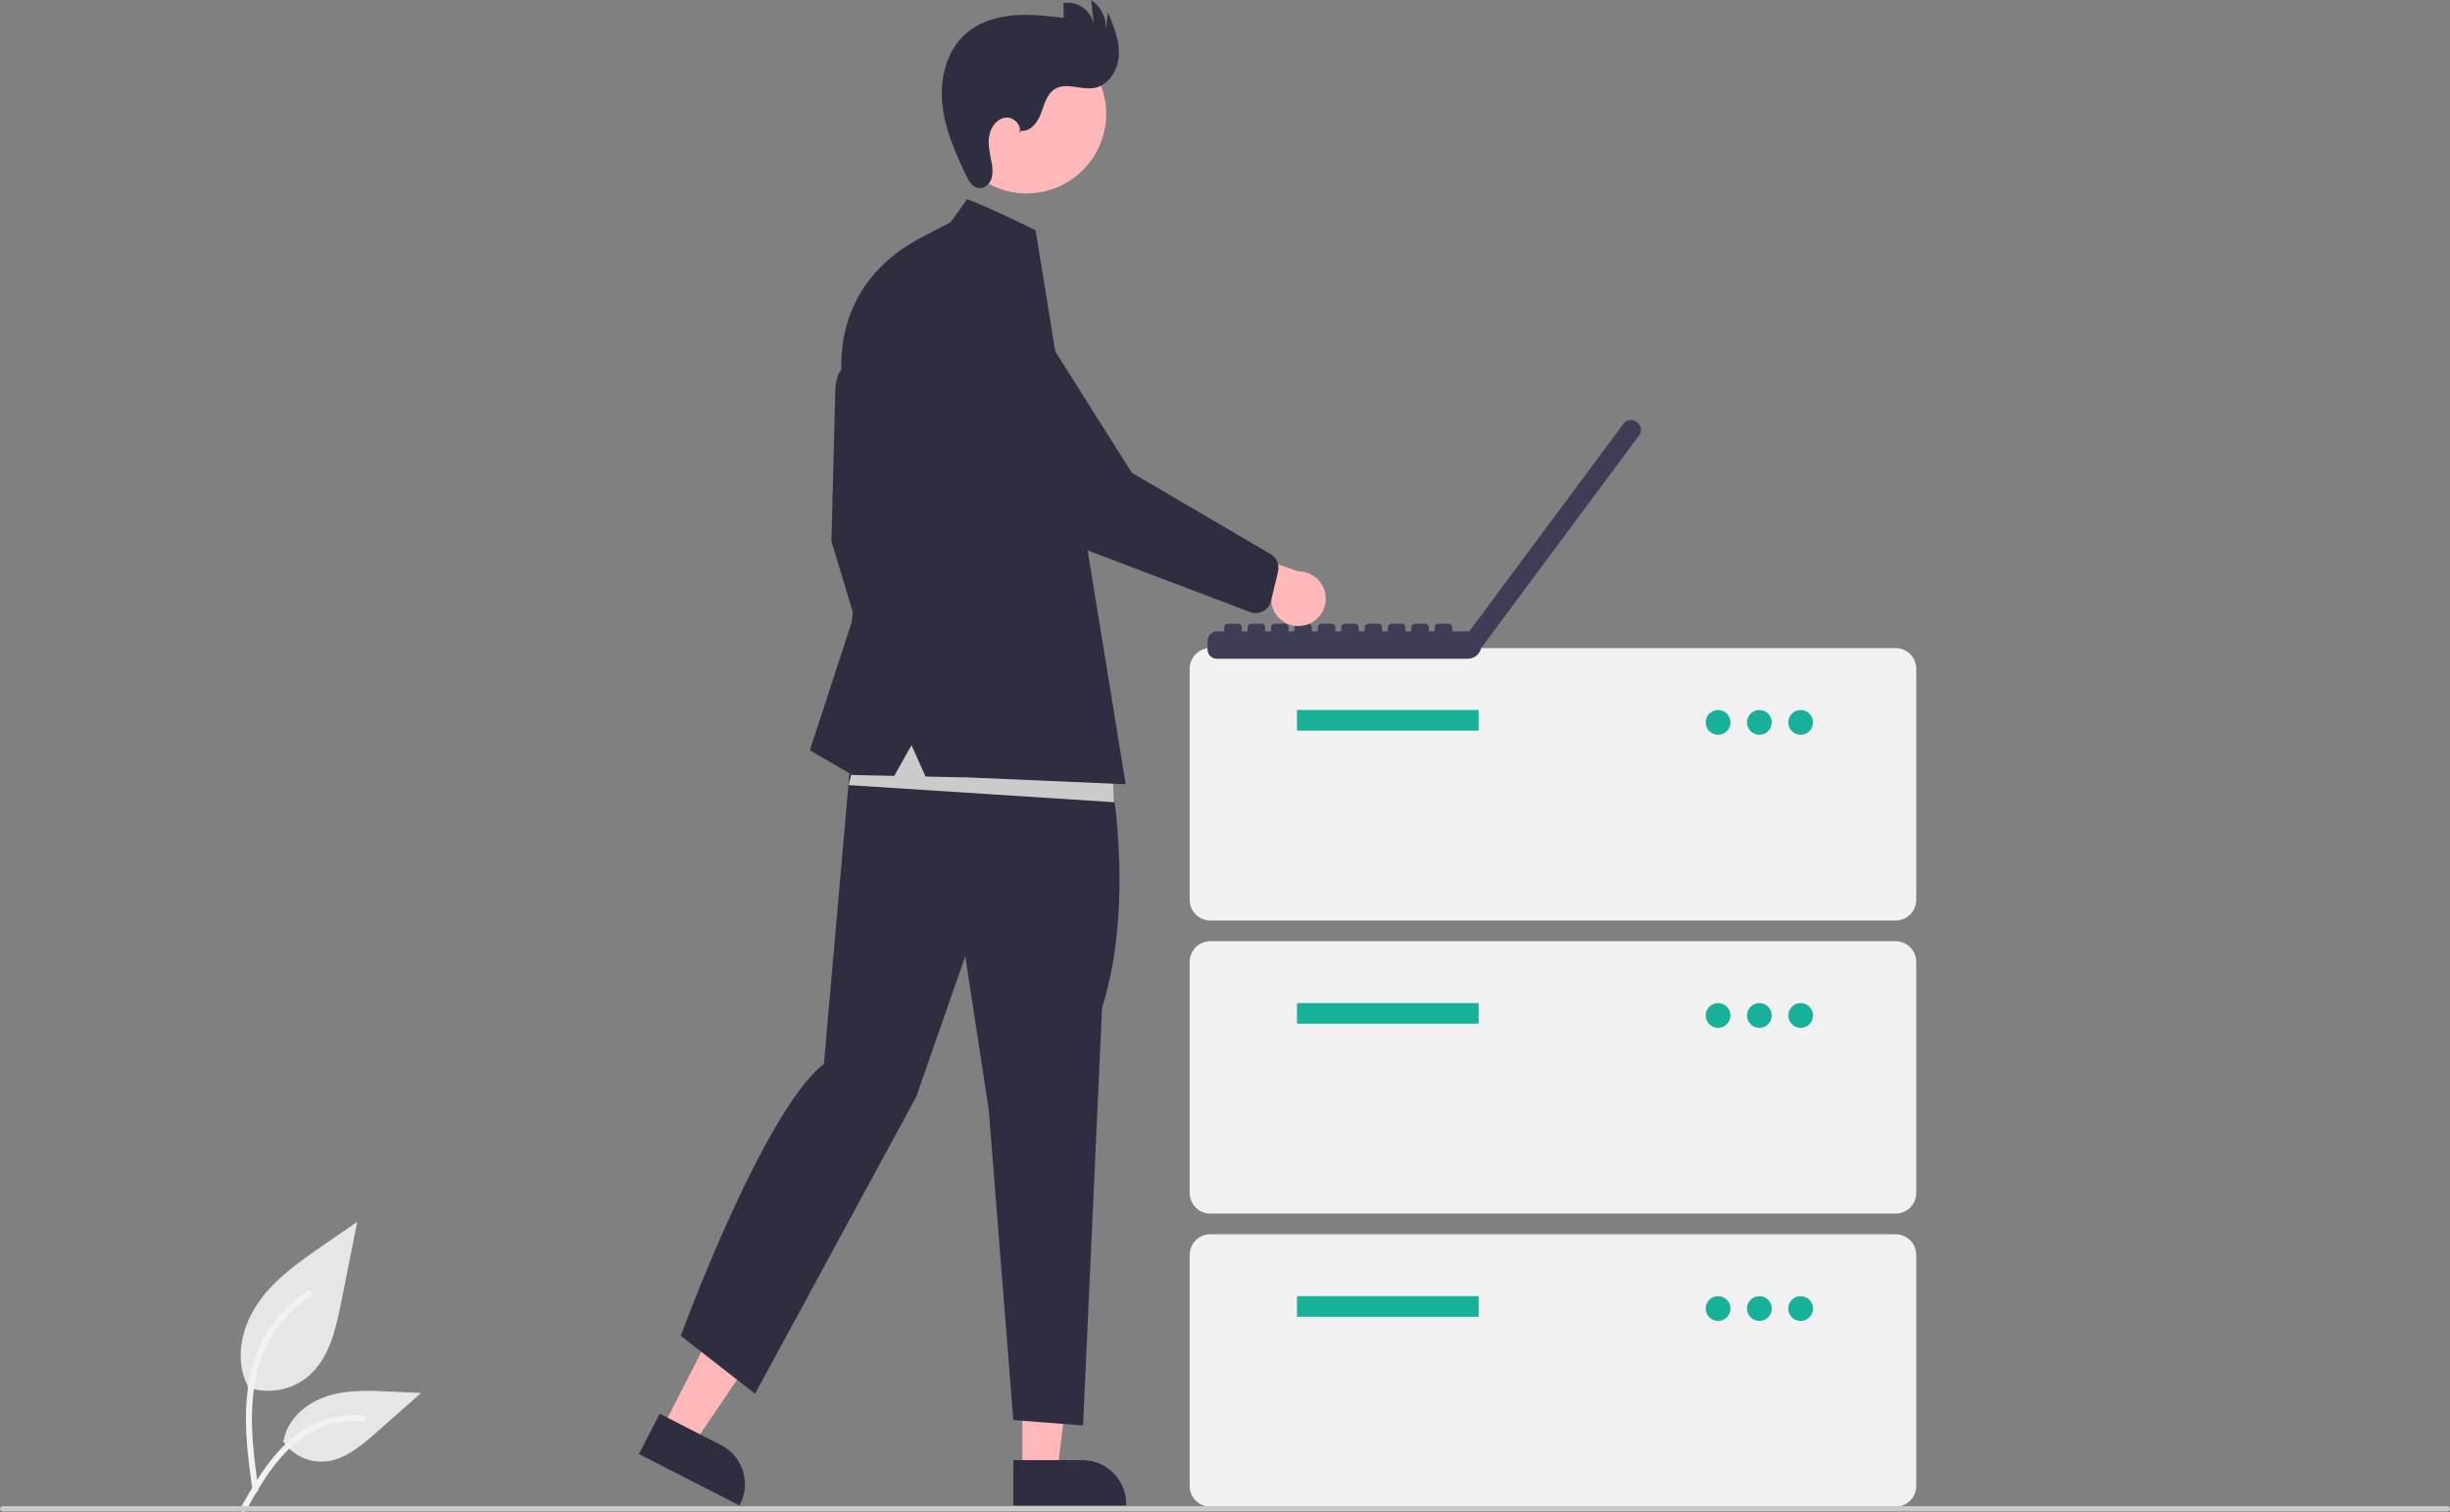 <svg width="575" height="355" viewBox="0 0 575 355" fill="none" xmlns="http://www.w3.org/2000/svg">
<rect x="0" y="0" width="575" height="355" fill="#808080" stroke="none"/>
<path d="M58.038 325.612C60.425 326.451 62.988 326.661 65.48 326.223C67.972 325.784 70.309 324.71 72.266 323.106C77.249 318.923 78.812 312.034 80.082 305.654L83.843 286.782L75.971 292.202C70.309 296.1 64.52 300.123 60.601 305.769C56.681 311.416 54.971 319.124 58.119 325.233" fill="#E6E6E6"/>
<path d="M59.254 349.775C58.263 342.556 57.244 335.244 57.94 327.948C58.558 321.468 60.535 315.14 64.559 309.95C66.696 307.201 69.295 304.845 72.241 302.989C73.009 302.504 73.716 303.721 72.951 304.204C67.854 307.425 63.911 312.182 61.692 317.788C59.241 324.023 58.847 330.819 59.269 337.442C59.525 341.447 60.067 345.426 60.612 349.4C60.655 349.58 60.628 349.769 60.536 349.93C60.445 350.09 60.296 350.21 60.12 350.265C59.94 350.314 59.748 350.289 59.586 350.197C59.424 350.105 59.305 349.953 59.254 349.774L59.254 349.775Z" fill="#F2F2F2"/>
<path d="M66.386 338.192C67.409 339.748 68.817 341.014 70.472 341.869C72.127 342.724 73.975 343.137 75.836 343.071C80.621 342.844 84.609 339.505 88.198 336.335L98.817 326.959L91.79 326.623C86.736 326.381 81.551 326.154 76.737 327.714C71.924 329.274 67.484 333.024 66.604 338.006" fill="#E6E6E6"/>
<path d="M56.453 353.924C61.223 345.484 66.756 336.103 76.642 333.105C79.391 332.274 82.273 331.977 85.134 332.228C86.036 332.306 85.81 333.696 84.911 333.618C80.116 333.22 75.33 334.486 71.359 337.204C67.538 339.805 64.563 343.421 62.045 347.255C60.502 349.604 59.121 352.052 57.739 354.497C57.298 355.279 56.007 354.715 56.453 353.924Z" fill="#F2F2F2"/>
<path d="M444.885 216.062H284.053C282.769 216.06 281.537 215.549 280.629 214.641C279.721 213.733 279.21 212.502 279.209 211.217V156.961C279.21 155.676 279.721 154.445 280.629 153.537C281.537 152.629 282.769 152.118 284.053 152.116H444.885C446.17 152.118 447.401 152.629 448.309 153.537C449.217 154.445 449.728 155.676 449.73 156.961V211.217C449.728 212.502 449.217 213.733 448.309 214.641C447.401 215.549 446.17 216.06 444.885 216.062Z" fill="#F1F1F1"/>
<path d="M347.029 166.649H304.399V171.494H347.029V166.649Z" fill="#16B198"/>
<path d="M403.224 172.463C404.829 172.463 406.131 171.161 406.131 169.556C406.131 167.951 404.829 166.649 403.224 166.649C401.619 166.649 400.317 167.951 400.317 169.556C400.317 171.161 401.619 172.463 403.224 172.463Z" fill="#16B198"/>
<path d="M412.913 172.463C414.518 172.463 415.819 171.161 415.819 169.556C415.819 167.951 414.518 166.649 412.913 166.649C411.307 166.649 410.006 167.951 410.006 169.556C410.006 171.161 411.307 172.463 412.913 172.463Z" fill="#16B198"/>
<path d="M422.601 172.463C424.206 172.463 425.508 171.161 425.508 169.556C425.508 167.951 424.206 166.649 422.601 166.649C420.996 166.649 419.695 167.951 419.695 169.556C419.695 171.161 420.996 172.463 422.601 172.463Z" fill="#16B198"/>
<path d="M444.885 284.851H284.053C282.769 284.85 281.537 284.339 280.629 283.431C279.721 282.523 279.21 281.291 279.209 280.007V225.75C279.21 224.466 279.721 223.235 280.629 222.327C281.537 221.418 282.769 220.908 284.053 220.906H444.885C446.17 220.908 447.401 221.418 448.309 222.327C449.217 223.235 449.728 224.466 449.73 225.75V280.007C449.728 281.291 449.217 282.523 448.309 283.431C447.401 284.339 446.17 284.85 444.885 284.851Z" fill="#F1F1F1"/>
<path d="M347.029 235.439H304.399V240.283H347.029V235.439Z" fill="#16B198"/>
<path d="M403.224 241.252C404.829 241.252 406.131 239.951 406.131 238.346C406.131 236.74 404.829 235.439 403.224 235.439C401.619 235.439 400.317 236.74 400.317 238.346C400.317 239.951 401.619 241.252 403.224 241.252Z" fill="#16B198"/>
<path d="M412.913 241.252C414.518 241.252 415.819 239.951 415.819 238.346C415.819 236.74 414.518 235.439 412.913 235.439C411.307 235.439 410.006 236.74 410.006 238.346C410.006 239.951 411.307 241.252 412.913 241.252Z" fill="#16B198"/>
<path d="M422.601 241.252C424.206 241.252 425.508 239.951 425.508 238.346C425.508 236.74 424.206 235.439 422.601 235.439C420.996 235.439 419.695 236.74 419.695 238.346C419.695 239.951 420.996 241.252 422.601 241.252Z" fill="#16B198"/>
<path d="M444.885 353.641H284.053C282.769 353.64 281.537 353.129 280.629 352.22C279.721 351.312 279.21 350.081 279.209 348.797V294.54C279.21 293.256 279.721 292.024 280.629 291.116C281.537 290.208 282.769 289.697 284.053 289.696H444.885C446.17 289.697 447.401 290.208 448.309 291.116C449.217 292.024 449.728 293.256 449.73 294.54V348.797C449.728 350.081 449.217 351.312 448.309 352.22C447.401 353.129 446.17 353.64 444.885 353.641Z" fill="#F1F1F1"/>
<path d="M347.029 304.229H304.399V309.073H347.029V304.229Z" fill="#16B198"/>
<path d="M403.224 310.042C404.829 310.042 406.131 308.741 406.131 307.135C406.131 305.53 404.829 304.229 403.224 304.229C401.619 304.229 400.317 305.53 400.317 307.135C400.317 308.741 401.619 310.042 403.224 310.042Z" fill="#16B198"/>
<path d="M412.913 310.042C414.518 310.042 415.819 308.741 415.819 307.135C415.819 305.53 414.518 304.229 412.913 304.229C411.307 304.229 410.006 305.53 410.006 307.135C410.006 308.741 411.307 310.042 412.913 310.042Z" fill="#16B198"/>
<path d="M422.601 310.042C424.206 310.042 425.508 308.741 425.508 307.135C425.508 305.53 424.206 304.229 422.601 304.229C420.996 304.229 419.695 305.53 419.695 307.135C419.695 308.741 420.996 310.042 422.601 310.042Z" fill="#16B198"/>
<path d="M384.253 99.135L384.075 99.004L384.071 99.001C383.842 98.83 383.581 98.707 383.304 98.637C383.027 98.567 382.738 98.553 382.456 98.595C382.173 98.637 381.901 98.734 381.656 98.88C381.411 99.027 381.197 99.221 381.027 99.45L344.825 148.192H340.843V147.256C340.843 147.025 340.751 146.804 340.588 146.641C340.425 146.477 340.203 146.386 339.972 146.386H337.596C337.365 146.386 337.144 146.477 336.981 146.641C336.817 146.804 336.726 147.025 336.726 147.256V148.192H335.35V147.256C335.35 147.025 335.259 146.804 335.095 146.641C334.932 146.477 334.711 146.386 334.48 146.386H332.104C331.873 146.386 331.651 146.477 331.488 146.641C331.325 146.804 331.233 147.025 331.233 147.256V148.192H329.862V147.256C329.862 147.025 329.771 146.804 329.607 146.641C329.444 146.477 329.223 146.386 328.992 146.386H326.616C326.385 146.386 326.163 146.477 326 146.641C325.837 146.804 325.745 147.025 325.745 147.256V148.192H324.37V147.256C324.37 147.025 324.278 146.804 324.115 146.641C323.952 146.477 323.73 146.386 323.499 146.386H321.123C320.892 146.386 320.671 146.477 320.508 146.641C320.344 146.804 320.253 147.025 320.253 147.256V148.192H318.882V147.256C318.882 147.025 318.79 146.804 318.627 146.641C318.464 146.477 318.242 146.386 318.011 146.386H315.635C315.521 146.386 315.408 146.408 315.302 146.452C315.196 146.496 315.101 146.56 315.02 146.641C314.939 146.721 314.875 146.817 314.831 146.923C314.787 147.029 314.765 147.142 314.765 147.256V148.192H313.389V147.256C313.389 147.025 313.298 146.804 313.135 146.641C312.971 146.477 312.75 146.386 312.519 146.386H310.143C309.912 146.386 309.691 146.477 309.527 146.641C309.364 146.804 309.272 147.025 309.272 147.256V148.192H307.897V147.256C307.897 147.025 307.805 146.804 307.642 146.641C307.479 146.477 307.257 146.386 307.027 146.386H304.65C304.42 146.386 304.198 146.477 304.035 146.641C303.872 146.804 303.78 147.025 303.78 147.256V148.192H302.409V147.256C302.409 147.025 302.317 146.804 302.154 146.641C301.991 146.477 301.77 146.386 301.539 146.386H299.162C298.932 146.386 298.71 146.477 298.547 146.641C298.384 146.804 298.292 147.025 298.292 147.256V148.192H296.917V147.256C296.917 147.025 296.825 146.804 296.662 146.641C296.498 146.477 296.277 146.386 296.046 146.386H293.67C293.439 146.386 293.218 146.477 293.054 146.641C292.891 146.804 292.8 147.025 292.8 147.256V148.192H291.429V147.256C291.429 147.025 291.337 146.804 291.174 146.641C291.01 146.477 290.789 146.386 290.558 146.386H288.182C287.951 146.386 287.73 146.477 287.567 146.641C287.403 146.804 287.312 147.025 287.312 147.256V148.192H285.588C285.302 148.192 285.019 148.248 284.755 148.357C284.491 148.467 284.251 148.627 284.049 148.829C283.847 149.031 283.687 149.271 283.578 149.535C283.468 149.799 283.412 150.082 283.412 150.368V152.444C283.412 152.73 283.468 153.013 283.578 153.277C283.687 153.541 283.847 153.781 284.049 153.983C284.251 154.185 284.491 154.345 284.755 154.454C285.019 154.564 285.302 154.62 285.588 154.62H344.464C345.21 154.62 345.933 154.363 346.511 153.892C347.089 153.421 347.488 152.766 347.639 152.036L347.662 152.052L384.699 102.184L384.703 102.18C385.047 101.716 385.193 101.135 385.108 100.564C385.024 99.993 384.716 99.479 384.253 99.135Z" fill="#3F3D56"/>
<path d="M155.465 335.158L162.778 338.901L180.694 312.474L169.901 306.95L155.465 335.158Z" fill="#FFB7B7"/>
<path d="M154.822 331.816L169.224 339.186L169.225 339.187C171.659 340.433 173.498 342.594 174.338 345.196C175.179 347.798 174.951 350.628 173.705 353.062L173.553 353.36L149.972 341.293L154.822 331.816Z" fill="#2F2E41"/>
<path d="M239.928 345.397H248.144L252.052 313.71H239.927L239.928 345.397Z" fill="#FFB7B7"/>
<path d="M237.833 342.715L254.011 342.714H254.012C256.746 342.714 259.369 343.8 261.302 345.734C263.236 347.667 264.322 350.29 264.322 353.024V353.359L237.833 353.36L237.833 342.715Z" fill="#2F2E41"/>
<path d="M201.501 86.933C201.501 86.933 196 82.718 196 93.013L195.131 127.034L204.831 159.173L210.477 148.75L208.161 126.166L201.501 86.933Z" fill="#2F2E41"/>
<path d="M260.349 179.986C260.349 179.986 266.728 211.053 258.647 236.549L254.182 334.577L237.808 333.301L232.067 260.578L226.538 224.429L215.056 257.388L177.205 327.135L159.769 313.526C159.769 313.526 179.091 260.803 193.366 249.733L200.526 168.192L260.349 179.986Z" fill="#2F2E41"/>
<path d="M257.322 35.682C262.267 26.635 258.942 15.292 249.895 10.346C240.848 5.4 229.505 8.725 224.559 17.773C219.613 26.82 222.938 38.163 231.985 43.109C241.033 48.054 252.376 44.73 257.322 35.682Z" fill="#FFB7B7"/>
<path d="M239.619 30.687C241.857 30.978 243.545 28.689 244.328 26.572C245.111 24.455 245.708 21.991 247.654 20.848C250.312 19.286 253.713 21.164 256.753 20.649C260.186 20.067 262.418 16.429 262.593 12.951C262.768 9.473 261.384 6.129 260.026 2.922L259.552 6.907C259.616 5.556 259.331 4.212 258.727 3.003C258.122 1.794 257.217 0.76 256.099 0L256.71 5.847C256.58 5.04 256.292 4.267 255.862 3.572C255.433 2.877 254.87 2.274 254.207 1.797C253.544 1.319 252.793 0.978 251.997 0.792C251.201 0.606 250.377 0.579 249.571 0.712L249.667 4.196C245.702 3.724 241.702 3.252 237.725 3.611C233.748 3.971 229.744 5.229 226.729 7.848C222.221 11.766 220.574 18.217 221.127 24.164C221.68 30.111 224.135 35.699 226.693 41.096C227.337 42.454 228.228 43.986 229.721 44.159C231.062 44.315 232.289 43.193 232.706 41.909C233.027 40.591 233.015 39.214 232.67 37.903C232.293 35.898 231.817 33.849 232.172 31.84C232.527 29.831 233.972 27.846 235.997 27.6C238.022 27.354 240.094 29.669 239.12 31.461L239.619 30.687Z" fill="#2F2E41"/>
<path d="M261.504 188.295L199.185 184.274L203.876 164.841L260.833 177.573L261.504 188.295Z" fill="#CBCBCB"/>
<path d="M223.072 52.188L226.981 46.762C226.981 46.762 231.35 48.246 243.05 54.07L243.877 59.155L264.187 184.074L227.27 182.481L217.217 182.267L213.927 174.893L209.871 182.111L200.054 181.902L190.064 176.112L199.909 145.999L203.094 118.493L198.172 92.579C198.172 92.579 191.978 68.783 215.833 55.952L223.072 52.188Z" fill="#2F2E41"/>
<path d="M306.279 146.753C305.375 146.983 304.431 147.011 303.515 146.837C302.599 146.663 301.732 146.29 300.975 145.744C300.219 145.198 299.591 144.493 299.136 143.679C298.682 142.864 298.411 141.96 298.344 141.03L276.442 135.163L285.253 127.34L304.7 134.111C306.271 134.101 307.79 134.668 308.971 135.704C310.151 136.739 310.91 138.172 311.105 139.731C311.3 141.289 310.916 142.864 310.026 144.159C309.137 145.453 307.804 146.376 306.279 146.753Z" fill="#FFB7B7"/>
<path d="M296.469 143.441C296.009 143.692 295.501 143.843 294.978 143.884C294.455 143.926 293.929 143.857 293.435 143.682L257.406 130.007C248.616 126.891 241.257 120.689 236.698 112.554L221.674 85.751C220.619 84.574 219.806 83.2 219.283 81.707C218.76 80.216 218.536 78.635 218.624 77.056C218.712 75.478 219.11 73.932 219.797 72.507C220.483 71.083 221.443 69.808 222.623 68.755C223.803 67.702 225.178 66.892 226.671 66.371C228.164 65.851 229.745 65.629 231.324 65.721C232.902 65.811 234.447 66.213 235.871 66.902C237.294 67.591 238.567 68.553 239.618 69.735L265.624 110.953L298.351 130.141C298.993 130.562 299.489 131.169 299.774 131.882C300.059 132.594 300.118 133.377 299.944 134.124L298.316 141.02C298.141 141.76 297.745 142.429 297.181 142.937C296.964 143.133 296.726 143.302 296.469 143.441Z" fill="#2F2E41"/>
<path d="M574.392 354.735H0.608C0.447 354.735 0.292 354.671 0.178 354.557C0.064 354.443 0 354.288 0 354.127C0 353.966 0.064 353.811 0.178 353.697C0.292 353.583 0.447 353.518 0.608 353.518H574.392C574.553 353.518 574.708 353.583 574.822 353.697C574.936 353.811 575 353.966 575 354.127C575 354.288 574.936 354.443 574.822 354.557C574.708 354.671 574.553 354.735 574.392 354.735Z" fill="#CBCBCB"/>
</svg>
